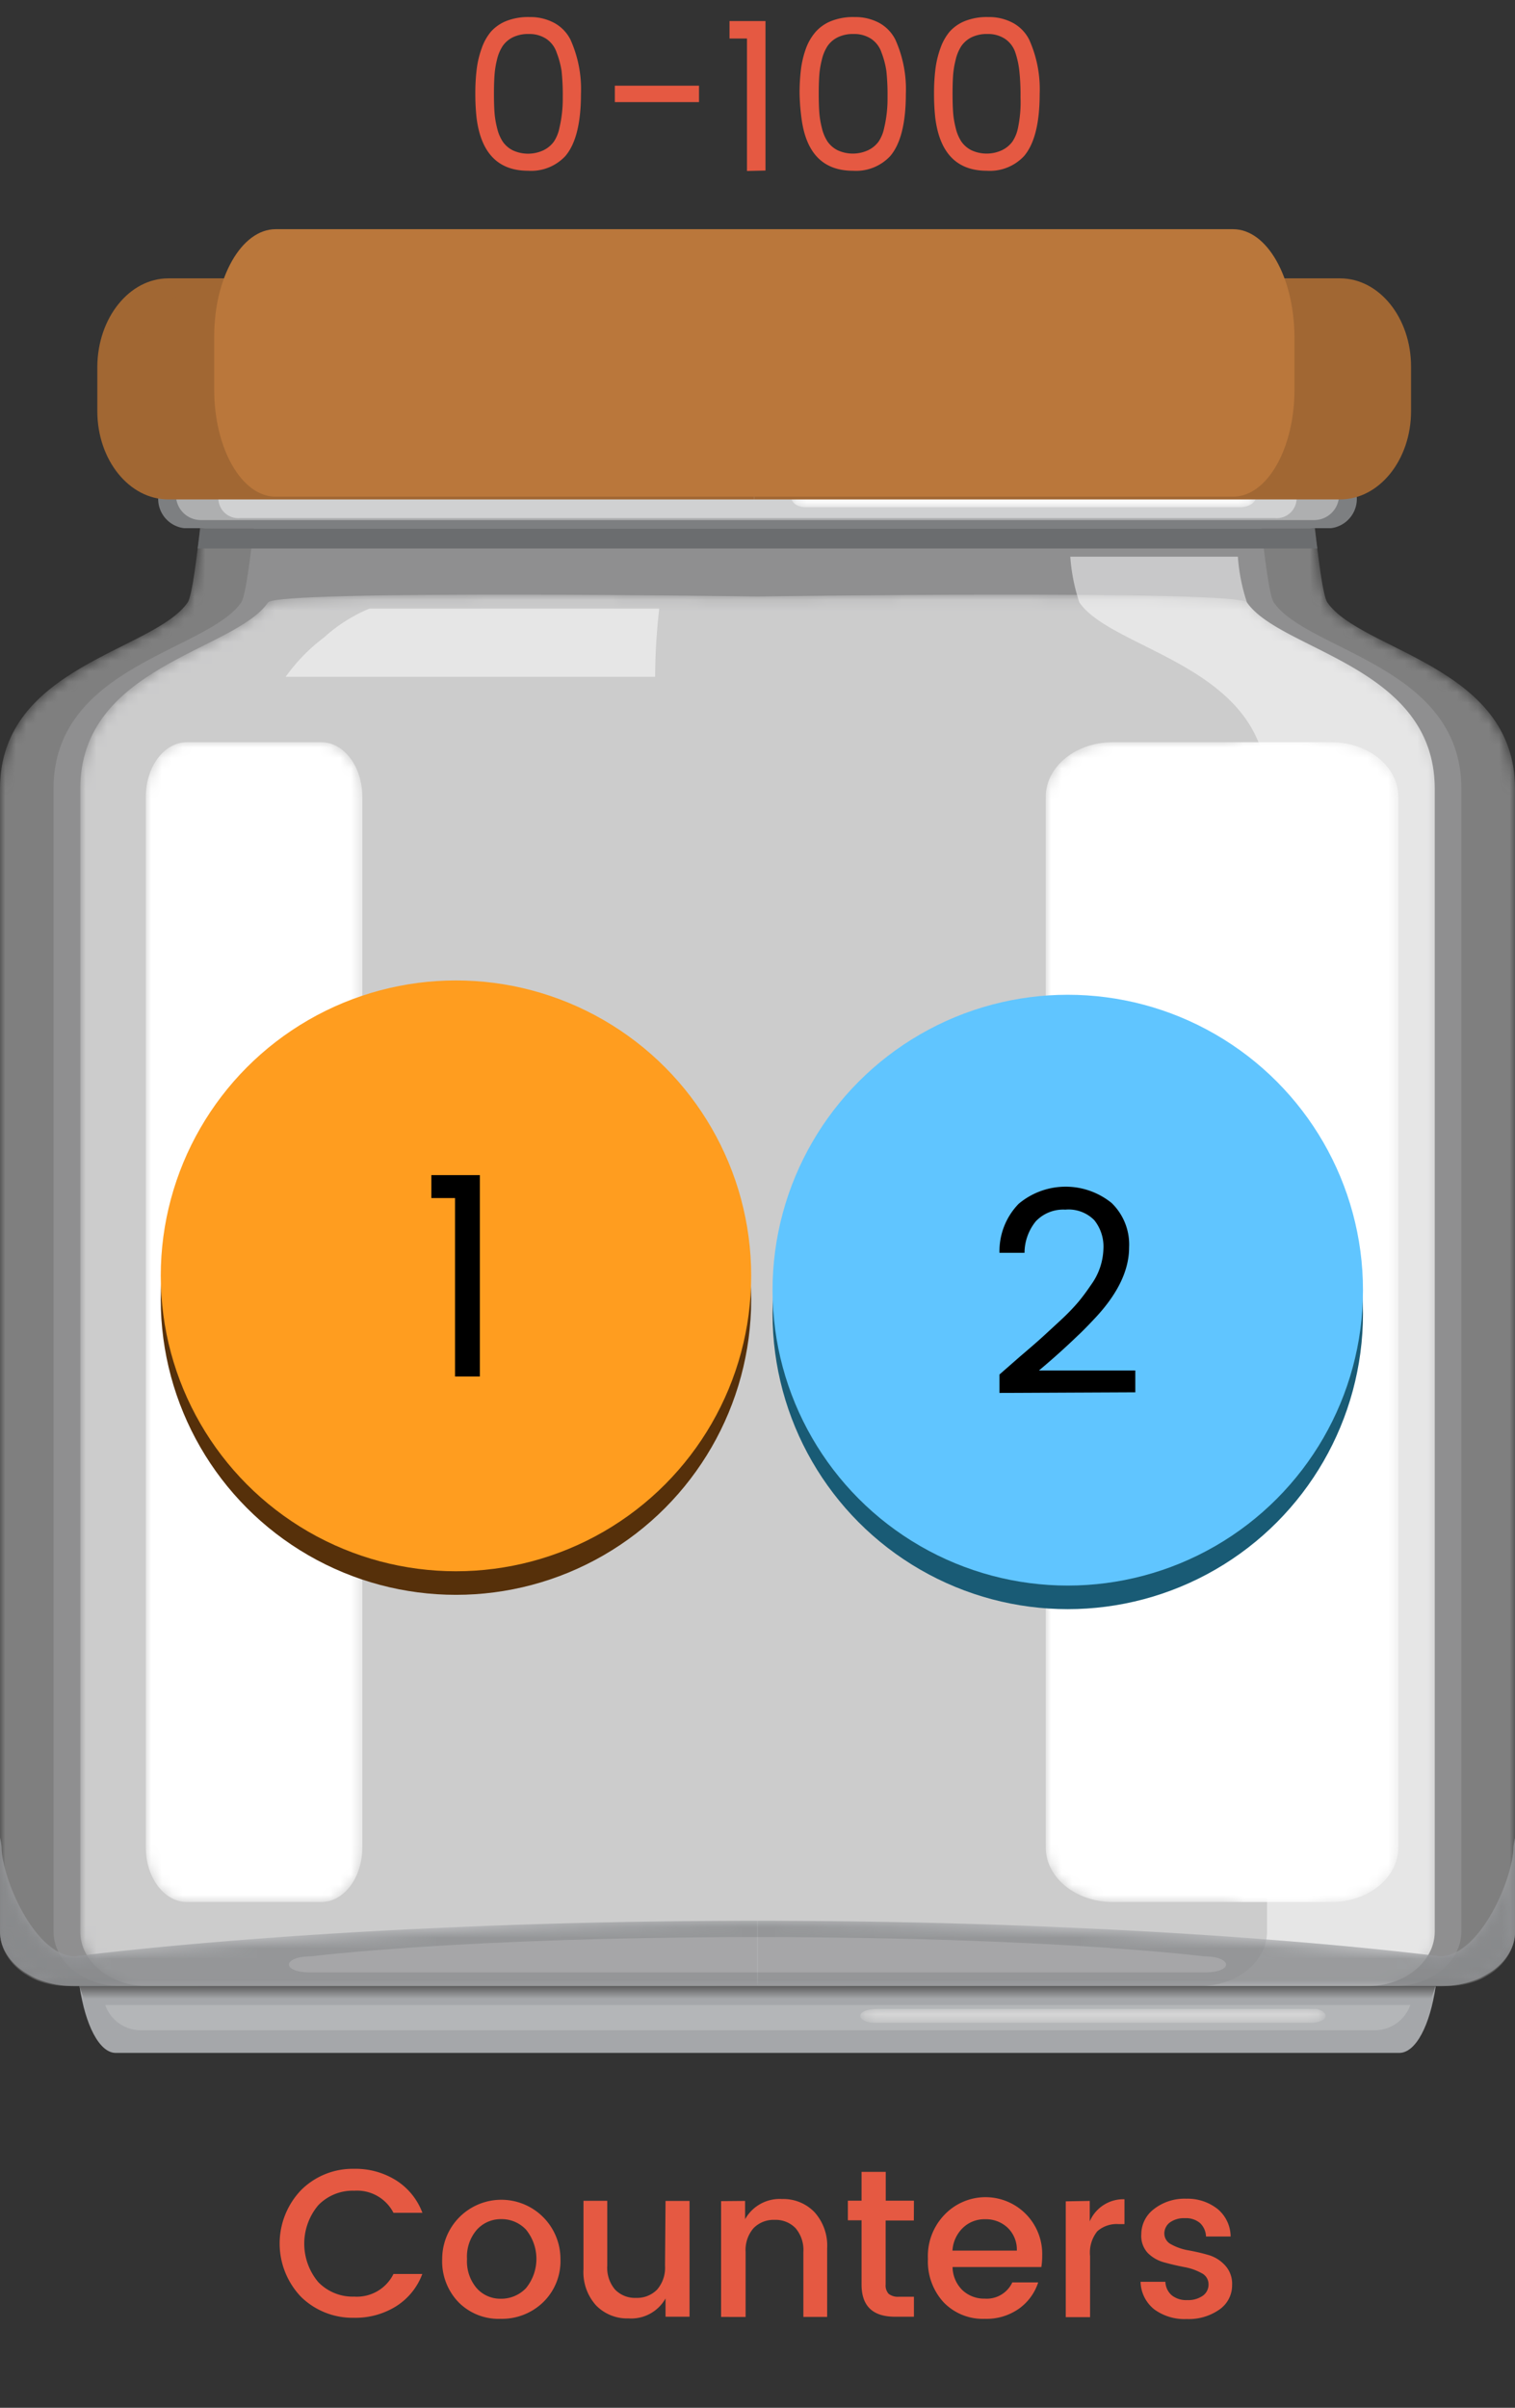 
<svg id="Layer_1" data-name="Layer 1" xmlns="http://www.w3.org/2000/svg" xmlns:xlink="http://www.w3.org/1999/xlink" viewBox="0 0 144 228.71"><rect x="0" y="0" width="144" height="228.71" fill="#333333" stroke="none"/><defs><style>.cls-1{fill:url(#linear-gradient);}.cls-2{fill:url(#linear-gradient-2);}.cls-3{fill:url(#linear-gradient-3);}.cls-4{fill:url(#linear-gradient-4);}.cls-5{fill:url(#Neutral_4);}.cls-6{fill:url(#linear-gradient-5);}.cls-7{opacity:0.59;}.cls-8{fill:url(#linear-gradient-6);}.cls-9{fill:url(#Neutral_4-2);}.cls-10{fill:url(#linear-gradient-7);}.cls-11{fill:url(#linear-gradient-8);}.cls-12{fill:url(#Neutral_4-3);}.cls-13{fill:url(#Neutral_4-4);}.cls-14{mask:url(#mask);}.cls-15{fill:#7f7f7f;}.cls-16{fill:#bbbcbe;opacity:0.27;}.cls-17{mask:url(#mask-2);}.cls-18,.cls-21,.cls-23,.cls-28,.cls-42,.cls-45{fill:#fff;}.cls-18{opacity:0.54;}.cls-19{fill:#595b5c;}.cls-20{mask:url(#mask-3);}.cls-22{fill:#6b6d6f;}.cls-23{opacity:0.51;}.cls-24{mask:url(#mask-4);}.cls-25{fill:#aaadb0;}.cls-26{mask:url(#mask-5);}.cls-27{fill:#7d7f81;}.cls-28{opacity:0.16;}.cls-29{fill:#797c7e;}.cls-29,.cls-45{opacity:0.71;}.cls-30{fill:#aeafb0;}.cls-31{fill:#e1e2e3;opacity:0.66;}.cls-32{mask:url(#mask-6);}.cls-33{mask:url(#mask-7);}.cls-34{fill:#a5a7aa;}.cls-35{fill:#b4b6b8;}.cls-36{mask:url(#mask-8);}.cls-37{fill:url(#linear-gradient-9);}.cls-38{mask:url(#mask-9);}.cls-39{fill:#d6d6d6;}.cls-40{mask:url(#mask-10);}.cls-41{mask:url(#mask-11);}.cls-42{opacity:0.32;}.cls-43{fill:#a16733;}.cls-44{mask:url(#mask-12);}.cls-46{fill:#ba773b;}.cls-47{fill:#e55942;}.cls-48{fill:#56300a;}.cls-49{fill:#ff9d1f;}.cls-50{fill:#195b75;}.cls-51{fill:#60c5ff;}</style><linearGradient id="linear-gradient" y1="115.45" x2="144" y2="115.45" gradientUnits="userSpaceOnUse"><stop offset="0.05" stop-color="#fff"/><stop offset="0.09" stop-color="#fafafa"/><stop offset="0.13" stop-color="#ececec"/><stop offset="0.18" stop-color="#d5d5d5"/><stop offset="0.22" stop-color="#b4b4b4"/><stop offset="0.27" stop-color="#8a8a8a"/><stop offset="0.32" stop-color="#575757"/><stop offset="0.46"/><stop offset="0.55"/><stop offset="0.61" stop-color="#232222"/><stop offset="0.69" stop-color="#4e4c4b"/><stop offset="0.93" stop-color="#fff"/></linearGradient><linearGradient id="linear-gradient-2" x1="60.21" y1="122.6" x2="136.35" y2="122.6" gradientUnits="userSpaceOnUse"><stop offset="0.03"/><stop offset="1" stop-color="#fff"/></linearGradient><linearGradient id="linear-gradient-3" x1="-1668.65" y1="30.91" x2="-1624.7" y2="30.91" gradientTransform="matrix(-1, 0, 0, 1, -1604.28, 0)" gradientUnits="userSpaceOnUse"><stop offset="0.07"/><stop offset="0.88" stop-color="#fff"/><stop offset="0.99"/></linearGradient><linearGradient id="linear-gradient-4" x1="74.06" y1="23.29" x2="116.57" y2="23.29" gradientUnits="userSpaceOnUse"><stop offset="0.03"/><stop offset="0.89" stop-color="#fff"/><stop offset="1"/></linearGradient><linearGradient id="Neutral_4" x1="99.4" y1="125.59" x2="132.91" y2="125.59" gradientUnits="userSpaceOnUse"><stop offset="0.03" stop-color="#231f20"/><stop offset="1" stop-color="#fff"/></linearGradient><linearGradient id="linear-gradient-5" x1="116.28" y1="125.59" x2="126.34" y2="125.59" gradientUnits="userSpaceOnUse"><stop offset="0.03" stop-color="gray"/><stop offset="0.72" stop-color="#fff"/></linearGradient><linearGradient id="linear-gradient-6" x1="102.11" y1="174.55" x2="102.11" y2="188.65" gradientUnits="userSpaceOnUse"><stop offset="0.28"/><stop offset="0.39" stop-color="#030303"/><stop offset="0.49" stop-color="#0e0e0e"/><stop offset="0.57" stop-color="#1f1f1f"/><stop offset="0.66" stop-color="#373737"/><stop offset="0.73" stop-color="#575757"/><stop offset="0.81" stop-color="#7d7d7d"/><stop offset="0.89" stop-color="#ababab"/><stop offset="0.96" stop-color="#dfdfdf"/><stop offset="1" stop-color="#fff"/></linearGradient><linearGradient id="Neutral_4-2" x1="75.19" y1="47.18" x2="119.39" y2="47.18" xlink:href="#Neutral_4"/><linearGradient id="linear-gradient-7" x1="-1688.07" y1="122.6" x2="-1611.93" y2="122.6" gradientTransform="matrix(-1, 0, 0, 1, -1604.28, 0)" xlink:href="#linear-gradient-2"/><linearGradient id="linear-gradient-8" x1="-1646.17" y1="174.55" x2="-1646.17" y2="188.65" gradientTransform="matrix(-1, 0, 0, 1, -1604.28, 0)" xlink:href="#linear-gradient-6"/><linearGradient id="Neutral_4-3" x1="81.77" y1="191.48" x2="125.98" y2="191.48" xlink:href="#Neutral_4"/><linearGradient id="Neutral_4-4" x1="-1121.11" y1="16.06" x2="-1100.53" y2="16.06" gradientTransform="translate(-1086.67 141.65) rotate(180)" xlink:href="#Neutral_4"/><mask id="mask" x="0" y="42.26" width="144" height="146.39" maskUnits="userSpaceOnUse"><path class="cls-1" d="M126.16,57.22c-.83-1.21-1.91-15-1.91-15H19.75s-1.08,13.76-1.91,15C14.64,61.86,0,63.24,0,74.9V183.47c0,2.86,2.85,5.18,6.37,5.18H137.63c3.52,0,6.37-2.32,6.37-5.18V74.9C144,63.24,129.36,61.86,126.16,57.22Z"/></mask><mask id="mask-2" x="60.21" y="56.49" width="76.14" height="132.16" maskUnits="userSpaceOnUse"><path class="cls-2" d="M118.52,57.22c-.83-1.21-56.36-.43-56.36-.43l-1.94-.13v132H130c3.52,0,6.37-2.32,6.37-5.18V74.9C136.35,63.24,121.71,61.86,118.52,57.22Z"/></mask><mask id="mask-3" x="99.4" y="70.5" width="33.52" height="110.18" maskUnits="userSpaceOnUse"><path class="cls-5" d="M132.91,175.49c0,2.86-2.85,5.18-6.37,5.18H105.77c-3.52,0-6.37-2.32-6.37-5.18V75.68c0-2.86,2.85-5.18,6.37-5.18h20.77c3.52,0,6.37,2.32,6.37,5.18Z"/></mask><mask id="mask-4" x="113.73" y="70.5" width="15.93" height="110.18" maskUnits="userSpaceOnUse"><path class="cls-6" d="M126.34,175.49c0,2.86-.86,5.18-1.91,5.18H118.2c-1.06,0-1.91-2.32-1.91-5.18V75.68c0-2.86.86-5.18,1.91-5.18h6.24c1.06,0,1.91,2.32,1.91,5.18Z"/></mask><mask id="mask-5" x="60.21" y="174.55" width="83.79" height="14.1" maskUnits="userSpaceOnUse"><g class="cls-7"><path class="cls-8" d="M143.85,175.47c0,2.86-3.14,10.36-7,10.36,0,0-37-3.38-76.63-3.38v6.2H137c3.87,0,7-2.32,7-5.18v-8.92A6,6,0,0,0,143.85,175.47Z"/></g></mask><mask id="mask-6" x="75.19" y="46.23" width="44.21" height="1.9" maskUnits="userSpaceOnUse"><path class="cls-9" d="M119.39,47.18c0-.52-.61-1-1.36-1H76.55c-.75,0-1.36.43-1.36,1s.61,1,1.36,1H118C118.78,48.13,119.39,47.7,119.39,47.18Z"/></mask><mask id="mask-7" x="7.65" y="56.49" width="76.14" height="132.16" maskUnits="userSpaceOnUse"><path class="cls-10" d="M25.48,57.22c.83-1.21,56.36-.43,56.36-.43l1.94-.13v132H14c-3.52,0-6.37-2.32-6.37-5.18V74.9C7.65,63.24,22.29,61.86,25.48,57.22Z"/></mask><mask id="mask-8" x="0" y="174.55" width="83.79" height="14.1" maskUnits="userSpaceOnUse"><g class="cls-7"><path class="cls-11" d="M.15,175.47c0,2.86,3.14,10.36,7,10.36,0,0,37-3.38,76.63-3.38v6.2H7c-3.87,0-7-2.32-7-5.18v-8.92A6,6,0,0,1,.15,175.47Z"/></g></mask><linearGradient id="linear-gradient-9" x1="72" y1="188.65" x2="72" y2="189.86" gradientUnits="userSpaceOnUse"><stop offset="0" stop-color="#5e5e5e"/><stop offset="1" stop-color="#a5a7aa"/></linearGradient><mask id="mask-9" x="81.77" y="190.82" width="44.21" height="1.33" maskUnits="userSpaceOnUse"><path class="cls-12" d="M126,191.48c0-.37-.61-.66-1.36-.66H83.13c-.75,0-1.36.3-1.36.66s.61.66,1.36.66h41.49C125.37,192.15,126,191.85,126,191.48Z"/></mask><mask id="mask-10" x="13.86" y="70.5" width="20.57" height="110.18" maskUnits="userSpaceOnUse"><path class="cls-13" d="M13.86,75.68c0-2.86,1.75-5.18,3.91-5.18H30.53c2.16,0,3.91,2.32,3.91,5.18v99.81c0,2.86-1.75,5.18-3.91,5.18H17.77c-2.16,0-3.91-2.32-3.91-5.18Z"/></mask><mask id="mask-11" x="20.42" y="30.39" width="43.96" height="1.05" maskUnits="userSpaceOnUse"><path class="cls-3" d="M64.37,30.91a.59.59,0,0,1-.64.52H21.05a.59.59,0,0,1-.64-.52h0a.59.59,0,0,1,.64-.52H63.74a.59.59,0,0,1,.64.52Z"/></mask><mask id="mask-12" x="74.06" y="22.45" width="42.51" height="1.68" maskUnits="userSpaceOnUse"><path class="cls-4" d="M74.06,23.29c0,.46.28.84.62.84H116c.34,0,.62-.38.62-.84h0c0-.46-.28-.84-.62-.84H74.68c-.34,0-.62.38-.62.84Z"/></mask></defs><title>counters-jar-01</title><g class="cls-14"><path class="cls-15" d="M126.16,57.22c-.83-1.21-1.91-15-1.91-15H19.75s-1.08,13.76-1.91,15C14.64,61.86,0,63.24,0,74.9V183.47c0,2.86,2.85,5.18,6.37,5.18H137.63c3.52,0,6.37-2.32,6.37-5.18V74.9C144,63.24,129.36,61.86,126.16,57.22Z"/></g><path class="cls-16" d="M121.07,57.22c-.83-1.21-1.91-15-1.91-15H24.85s-1.08,13.76-1.92,15c-3.2,4.63-17.84,6-17.84,17.68V183.47c0,2.86,2.85,5.18,6.37,5.18H132.53c3.52,0,6.37-2.32,6.37-5.18V74.9C138.9,63.24,124.26,61.86,121.07,57.22Z"/><g class="cls-17"><path class="cls-18" d="M118.52,57.22C117.68,56,72,56.66,72,56.66v132h58c3.52,0,6.37-2.32,6.37-5.18V74.9C136.35,63.24,121.71,61.86,118.52,57.22Z"/></g><path class="cls-19" d="M124.24,43.29h.09c-.06-.65-.09-1-.09-1H72v1Z"/><g class="cls-20"><path class="cls-21" d="M132.91,175.49c0,2.86-2.85,5.18-6.37,5.18H105.77c-3.52,0-6.37-2.32-6.37-5.18V75.68c0-2.86,2.85-5.18,6.37-5.18h20.77c3.52,0,6.37,2.32,6.37,5.18Z"/></g><path class="cls-22" d="M72,52.1h53.21c-.09-.62-.17-1.26-.25-1.9H72Z"/><path class="cls-23" d="M118.52,57.22a17.64,17.64,0,0,1-.86-4.34H101.73a17.68,17.68,0,0,0,.86,4.34c3.2,4.63,17.84,6,17.84,17.68V183.47c0,2.86-2.85,5.18-6.37,5.18H130c3.52,0,6.37-2.32,6.37-5.18V74.9C136.35,63.24,121.71,61.86,118.52,57.22Z"/><g class="cls-24"><path class="cls-21" d="M129.66,175.49c0,2.86-1.36,5.18-3,5.18h-9.87c-1.67,0-3-2.32-3-5.18V75.68c0-2.86,1.36-5.18,3-5.18h9.87c1.67,0,3,2.32,3,5.18Z"/></g><g class="cls-7"><path class="cls-25" d="M143.85,175.47c0,2.86-3.14,10.36-7,10.36,0,0-25.22-3.38-64.84-3.38v6.2h65c3.87,0,7-2.32,7-5.18v-8.92A6,6,0,0,0,143.85,175.47Z"/></g><g class="cls-26"><path class="cls-27" d="M143.85,175.47c0,2.86-3.14,10.36-7,10.36,0,0-25.22-3.38-64.84-3.38v6.2h65c3.87,0,7-2.32,7-5.18v-8.92A6,6,0,0,0,143.85,175.47Z"/></g><path class="cls-28" d="M114.43,185.83S100,184,72,184v3.35h42.53C117.27,187.35,117.17,185.83,114.43,185.83Z"/><path class="cls-29" d="M72,44.67h52.45l-.13-1.39H72Z"/><path class="cls-27" d="M126.5,44.61H72v5.56h54.5a2.8,2.8,0,0,0,0-5.56Z"/><path class="cls-30" d="M124.91,44.67H72V49.4h52.91a2.36,2.36,0,1,0,0-4.73Z"/><path class="cls-31" d="M121.16,45.45H72v3.76h49.16a1.89,1.89,0,1,0,0-3.76Z"/><g class="cls-32"><path class="cls-21" d="M119.39,47.18c0-.52-.61-1-1.36-1H76.55c-.75,0-1.36.43-1.36,1s.61,1,1.36,1H118C118.78,48.13,119.39,47.7,119.39,47.18Z"/></g><g class="cls-33"><path class="cls-18" d="M25.48,57.22C26.32,56,72,56.66,72,56.66v132H14c-3.52,0-6.37-2.32-6.37-5.18V74.9C7.65,63.24,22.29,61.86,25.48,57.22Z"/></g><path class="cls-19" d="M19.76,43.29h-.09c.06-.65.09-1,.09-1H72v1Z"/><path class="cls-34" d="M7.56,188.65C8.1,192.34,9.44,195,11,195H133c1.57,0,2.92-2.62,3.46-6.31Z"/><path class="cls-35" d="M10,190.45a3.6,3.6,0,0,0,3.35,2.4H130.7a3.6,3.6,0,0,0,3.35-2.4Z"/><path class="cls-22" d="M72,52.1H18.79c.09-.62.17-1.26.25-1.9H72Z"/><g class="cls-7"><path class="cls-25" d="M.15,175.47c0,2.86,3.14,10.36,7,10.36,0,0,25.22-3.38,64.84-3.38v6.2H7c-3.87,0-7-2.32-7-5.18v-8.92A6,6,0,0,1,.15,175.47Z"/></g><g class="cls-36"><path class="cls-27" d="M.15,175.47c0,2.86,3.14,10.36,7,10.36,0,0,25.22-3.38,64.84-3.38v6.2H7c-3.87,0-7-2.32-7-5.18v-8.92A6,6,0,0,1,.15,175.47Z"/></g><path class="cls-28" d="M29.57,185.83S44,184,72,184v3.35H29.47C26.73,187.35,26.83,185.83,29.57,185.83Z"/><path class="cls-29" d="M72,44.67H19.55c.05-.54.1-1,.13-1.39H72Z"/><path class="cls-37" d="M7.56,188.65A7.13,7.13,0,0,0,8,189.86H136a7.1,7.1,0,0,0,.43-1.21Z"/><path class="cls-27" d="M17.5,44.61H72v5.56H17.5a2.8,2.8,0,0,1,0-5.56Z"/><path class="cls-30" d="M19.09,44.67H72V49.4H19.09a2.36,2.36,0,1,1,0-4.73Z"/><path class="cls-31" d="M22.84,45.45H72v3.76H22.84a1.89,1.89,0,1,1,0-3.76Z"/><g class="cls-38"><path class="cls-39" d="M126,191.48c0-.37-.61-.66-1-.66H83.45c-1.07,0-1.68.3-1.68.66s.61.66,1.36.66h41.49C125.37,192.15,126,191.85,126,191.48Z"/></g><g class="cls-40"><path class="cls-21" d="M13.86,75.68c0-2.86,1.75-5.18,3.91-5.18H30.53c2.16,0,3.91,2.32,3.91,5.18v99.81c0,2.86-1.75,5.18-3.91,5.18H17.77c-2.16,0-3.91-2.32-3.91-5.18Z"/></g><path class="cls-23" d="M62.66,57.81H35.12a14.83,14.83,0,0,0-4.31,2.73,17.1,17.1,0,0,0-3.66,3.75H62.27A59,59,0,0,1,62.66,57.81Z"/><path class="cls-19" d="M123.93,43.52H124c-.06-.65-.09-1-.09-1H71.7v1.05Z"/><path class="cls-29" d="M71.7,44.92h52.44l-.13-1.4H71.7Z"/><path class="cls-19" d="M19.47,43.52h-.09c.06-.65.09-1,.09-1H71.7v1.05Z"/><path class="cls-29" d="M71.7,44.92H19.26c.05-.54.1-1,.13-1.4H71.7Z"/><g class="cls-41"><path class="cls-42" d="M64.37,30.91a.59.59,0,0,1-.64.52H21.05a.59.59,0,0,1-.64-.52h0a.59.59,0,0,1,.64-.52H63.74a.59.59,0,0,1,.64.52Z"/></g><path class="cls-43" d="M127.37,26.44H71.7v21h55.67c3.73,0,6.75-3.76,6.75-8.39V34.83C134.12,30.19,131.1,26.44,127.37,26.44Z"/><path class="cls-43" d="M124,27.49H71.7V46.36H124c3.54,0,6.41-3.38,6.41-7.55V35C130.42,30.87,127.55,27.49,124,27.49Z"/><g class="cls-44"><path class="cls-45" d="M74.06,23.29c0,.46.28.84.62.84H116c.34,0,.62-.38.62-.84h0c0-.46-.28-.84-.62-.84H74.68c-.34,0-.62.38-.62.84Z"/></g><path class="cls-43" d="M16,26.44H71.7v21H16c-3.73,0-6.75-3.76-6.75-8.39V34.83C9.28,30.19,12.3,26.44,16,26.44Z"/><path class="cls-43" d="M19.39,27.49H71.7V46.36H19.39C15.85,46.36,13,43,13,38.81V35C13,30.87,15.85,27.49,19.39,27.49Z"/><path class="cls-46" d="M117.2,21.77h-91c-3.23,0-5.84,4.56-5.84,10.18V37c0,5.62,2.62,10.18,5.84,10.18h91c3.23,0,5.84-4.56,5.84-10.18V32C123,26.32,120.43,21.77,117.2,21.77Z"/><path class="cls-47" d="M28.64,218.2a7.33,7.33,0,0,1,0-10.19,6.94,6.94,0,0,1,5-2,7.25,7.25,0,0,1,4,1.09,6.21,6.21,0,0,1,2.51,3.09H37.4a3.89,3.89,0,0,0-3.72-2.1,4.55,4.55,0,0,0-3.43,1.38,5.67,5.67,0,0,0,0,7.3,4.55,4.55,0,0,0,3.43,1.38A3.88,3.88,0,0,0,37.4,216h2.74a6.15,6.15,0,0,1-2.51,3.08,7.3,7.3,0,0,1-4,1.08A7,7,0,0,1,28.64,218.2Z"/><path class="cls-47" d="M47.59,220.26a5.36,5.36,0,0,1-4-1.57,5.59,5.59,0,0,1-1.56-4.12,5.62,5.62,0,1,1,11.24,0,5.44,5.44,0,0,1-1.65,4.12A5.64,5.64,0,0,1,47.59,220.26ZM50,217.34a4.4,4.4,0,0,0,0-5.55,3.17,3.17,0,0,0-2.35-1,3.07,3.07,0,0,0-2.32,1,3.88,3.88,0,0,0-.94,2.78,3.93,3.93,0,0,0,.92,2.78,3,3,0,0,0,2.29,1A3.24,3.24,0,0,0,50,217.34Z"/><path class="cls-47" d="M63.26,209.06h2.28v11H63.26v-1.74a3.74,3.74,0,0,1-3.52,1.9A4.12,4.12,0,0,1,56.67,219a4.7,4.7,0,0,1-1.21-3.45v-6.5h2.26v6.16a3.19,3.19,0,0,0,.74,2.27,2.63,2.63,0,0,0,2,.79,2.67,2.67,0,0,0,2-.79,3.17,3.17,0,0,0,.75-2.27Z"/><path class="cls-47" d="M70.82,209.06v1.74a3.76,3.76,0,0,1,3.52-1.92,4.11,4.11,0,0,1,3.07,1.24,4.74,4.74,0,0,1,1.21,3.46v6.5H76.36v-6.16a3.2,3.2,0,0,0-.74-2.27,2.63,2.63,0,0,0-2-.79,2.66,2.66,0,0,0-2,.79,3.17,3.17,0,0,0-.75,2.27v6.16H68.54v-11Z"/><path class="cls-47" d="M86.86,210.92H84.18V217a1.17,1.17,0,0,0,.29.89,1.44,1.44,0,0,0,1,.27h1.4v1.9h-1.8q-3.18,0-3.18-3.06v-6.1h-1.3v-1.86h1.3v-2.74h2.3v2.74h2.68Z"/><path class="cls-47" d="M93.6,220.26a5.17,5.17,0,0,1-3.9-1.56,5.72,5.72,0,0,1-1.5-4.14,5.64,5.64,0,0,1,1.52-4.13,5.39,5.39,0,0,1,9.34,3.83,6.8,6.8,0,0,1-.08,1.08H90.54a3.15,3.15,0,0,0,.93,2.19,3,3,0,0,0,2.13.81,2.68,2.68,0,0,0,2.62-1.54h2.46a4.94,4.94,0,0,1-1.82,2.49A5.36,5.36,0,0,1,93.6,220.26Zm2.18-8.65a3,3,0,0,0-2.14-.81,2.94,2.94,0,0,0-2.11.81,3.27,3.27,0,0,0-1,2.17h6.12A2.87,2.87,0,0,0,95.78,211.61Z"/><path class="cls-47" d="M103.58,209.06V211a3.48,3.48,0,0,1,3.3-2.1v2.36h-.58a2.78,2.78,0,0,0-2,.68,3.25,3.25,0,0,0-.69,2.36v5.8H101.3v-11Z"/><path class="cls-47" d="M108.48,212.22a3,3,0,0,1,1.18-2.37,4.73,4.73,0,0,1,3.1-1,4.59,4.59,0,0,1,3,1,3.44,3.44,0,0,1,1.21,2.59h-2.34a1.83,1.83,0,0,0-.57-1.28,2.06,2.06,0,0,0-1.43-.46,2.28,2.28,0,0,0-1.44.41,1.31,1.31,0,0,0-.52,1.08,1.16,1.16,0,0,0,.66,1,5.11,5.11,0,0,0,1.61.56q1,.18,1.9.44a3.44,3.44,0,0,1,1.61,1,2.56,2.56,0,0,1,.66,1.85,2.79,2.79,0,0,1-1.21,2.34,5.07,5.07,0,0,1-3.11.9,4.86,4.86,0,0,1-3.08-.92,3.45,3.45,0,0,1-1.3-2.62h2.36a1.77,1.77,0,0,0,.6,1.28,2.19,2.19,0,0,0,1.47.46,2.42,2.42,0,0,0,1.48-.41,1.29,1.29,0,0,0,.55-1.09,1.17,1.17,0,0,0-.66-1.06,5.31,5.31,0,0,0-1.61-.57q-1-.19-1.9-.44a3.48,3.48,0,0,1-1.61-.91A2.38,2.38,0,0,1,108.48,212.22Z"/><path class="cls-47" d="M46.67,3a3.92,3.92,0,0,1,1.44-1,5.68,5.68,0,0,1,2.22-.38,4.82,4.82,0,0,1,2.34.55,3.72,3.72,0,0,1,1.55,1.59,11.43,11.43,0,0,1,1,5.16q0,4.16-1.48,5.9a4.44,4.44,0,0,1-3.54,1.4q-4.26,0-4.9-5a20.45,20.45,0,0,1-.12-2.33,18.62,18.62,0,0,1,.13-2.32,9.09,9.09,0,0,1,.48-2A5,5,0,0,1,46.67,3Zm6.24,2a2.53,2.53,0,0,0-1-1.32,2.92,2.92,0,0,0-1.63-.45,3.33,3.33,0,0,0-1.55.32,2.55,2.55,0,0,0-.95.82,4,4,0,0,0-.54,1.29A8.54,8.54,0,0,0,47,7.19q-.05.73-.05,1.73T47,10.65a8.54,8.54,0,0,0,.25,1.52,4,4,0,0,0,.54,1.29,2.56,2.56,0,0,0,.95.82,3.45,3.45,0,0,0,2.9,0,2.65,2.65,0,0,0,1-.82,3.65,3.65,0,0,0,.53-1.3,12,12,0,0,0,.32-2.9,21.58,21.58,0,0,0-.11-2.5A8.29,8.29,0,0,0,52.91,5Z"/><path class="cls-47" d="M58.44,9.7V8.14h8V9.7Z"/><path class="cls-47" d="M71,16.24V3.66H69.34V2h3.42v14.2Z"/><path class="cls-47" d="M77.55,3A3.92,3.92,0,0,1,79,2a5.68,5.68,0,0,1,2.22-.38,4.82,4.82,0,0,1,2.34.55A3.72,3.72,0,0,1,85.1,3.76a11.43,11.43,0,0,1,1,5.16q0,4.16-1.48,5.9a4.44,4.44,0,0,1-3.54,1.4q-4.26,0-4.9-5A20.45,20.45,0,0,1,76,8.91a18.62,18.62,0,0,1,.13-2.32,9.09,9.09,0,0,1,.48-2A5,5,0,0,1,77.55,3Zm6.24,2a2.53,2.53,0,0,0-1-1.32,2.92,2.92,0,0,0-1.63-.45,3.33,3.33,0,0,0-1.55.32,2.55,2.55,0,0,0-.95.82,4,4,0,0,0-.54,1.29,8.54,8.54,0,0,0-.25,1.52q-.05.73-.05,1.73t.05,1.73a8.54,8.54,0,0,0,.25,1.52,4,4,0,0,0,.54,1.29,2.56,2.56,0,0,0,.95.82,3.45,3.45,0,0,0,2.9,0,2.65,2.65,0,0,0,1-.82,3.65,3.65,0,0,0,.53-1.3,12,12,0,0,0,.32-2.9,21.58,21.58,0,0,0-.11-2.5A8.29,8.29,0,0,0,83.79,5Z"/><path class="cls-47" d="M90.27,3a3.92,3.92,0,0,1,1.44-1,5.68,5.68,0,0,1,2.22-.38,4.82,4.82,0,0,1,2.34.55,3.72,3.72,0,0,1,1.55,1.59,11.43,11.43,0,0,1,1,5.16q0,4.16-1.48,5.9a4.44,4.44,0,0,1-3.54,1.4q-4.26,0-4.9-5a20.45,20.45,0,0,1-.12-2.33,18.62,18.62,0,0,1,.13-2.32,9.09,9.09,0,0,1,.48-2A5,5,0,0,1,90.27,3Zm6.24,2a2.53,2.53,0,0,0-1-1.32,2.92,2.92,0,0,0-1.63-.45,3.33,3.33,0,0,0-1.55.32,2.55,2.55,0,0,0-.95.82,4,4,0,0,0-.54,1.29,8.54,8.54,0,0,0-.25,1.52q-.05.73-.05,1.73t.05,1.73a8.54,8.54,0,0,0,.25,1.52,4,4,0,0,0,.54,1.29,2.56,2.56,0,0,0,.95.82,3.45,3.45,0,0,0,2.9,0,2.65,2.65,0,0,0,1-.82,3.65,3.65,0,0,0,.53-1.3A12,12,0,0,0,97,9.26a21.58,21.58,0,0,0-.11-2.5A8.29,8.29,0,0,0,96.51,5Z"/><circle class="cls-48" cx="43.34" cy="123.43" r="28.06"/><circle class="cls-49" cx="43.34" cy="121.19" r="28.06"/><circle class="cls-50" cx="101.49" cy="124.79" r="28.06"/><circle class="cls-51" cx="101.49" cy="122.55" r="28.06"/><path d="M43.25,130.75V113.8H41v-2.18h4.61v19.13Z"/><path d="M95,132.31v-1.75l2-1.75q1.39-1.18,2.06-1.79t1.78-1.64a20.12,20.12,0,0,0,1.68-1.74q.58-.7,1.2-1.62a6.1,6.1,0,0,0,1.16-3.41,4,4,0,0,0-.87-2.71,3.43,3.43,0,0,0-2.75-1A3.6,3.6,0,0,0,98.46,116a4.79,4.79,0,0,0-1.08,3H95a6.45,6.45,0,0,1,1.82-4.65,6.94,6.94,0,0,1,8.84-.08,5.49,5.49,0,0,1,1.66,4.22q0,3.21-3.13,6.6-1.13,1.21-1.75,1.78-1.73,1.67-3.69,3.31h9.16v2.07Z"/></svg>
